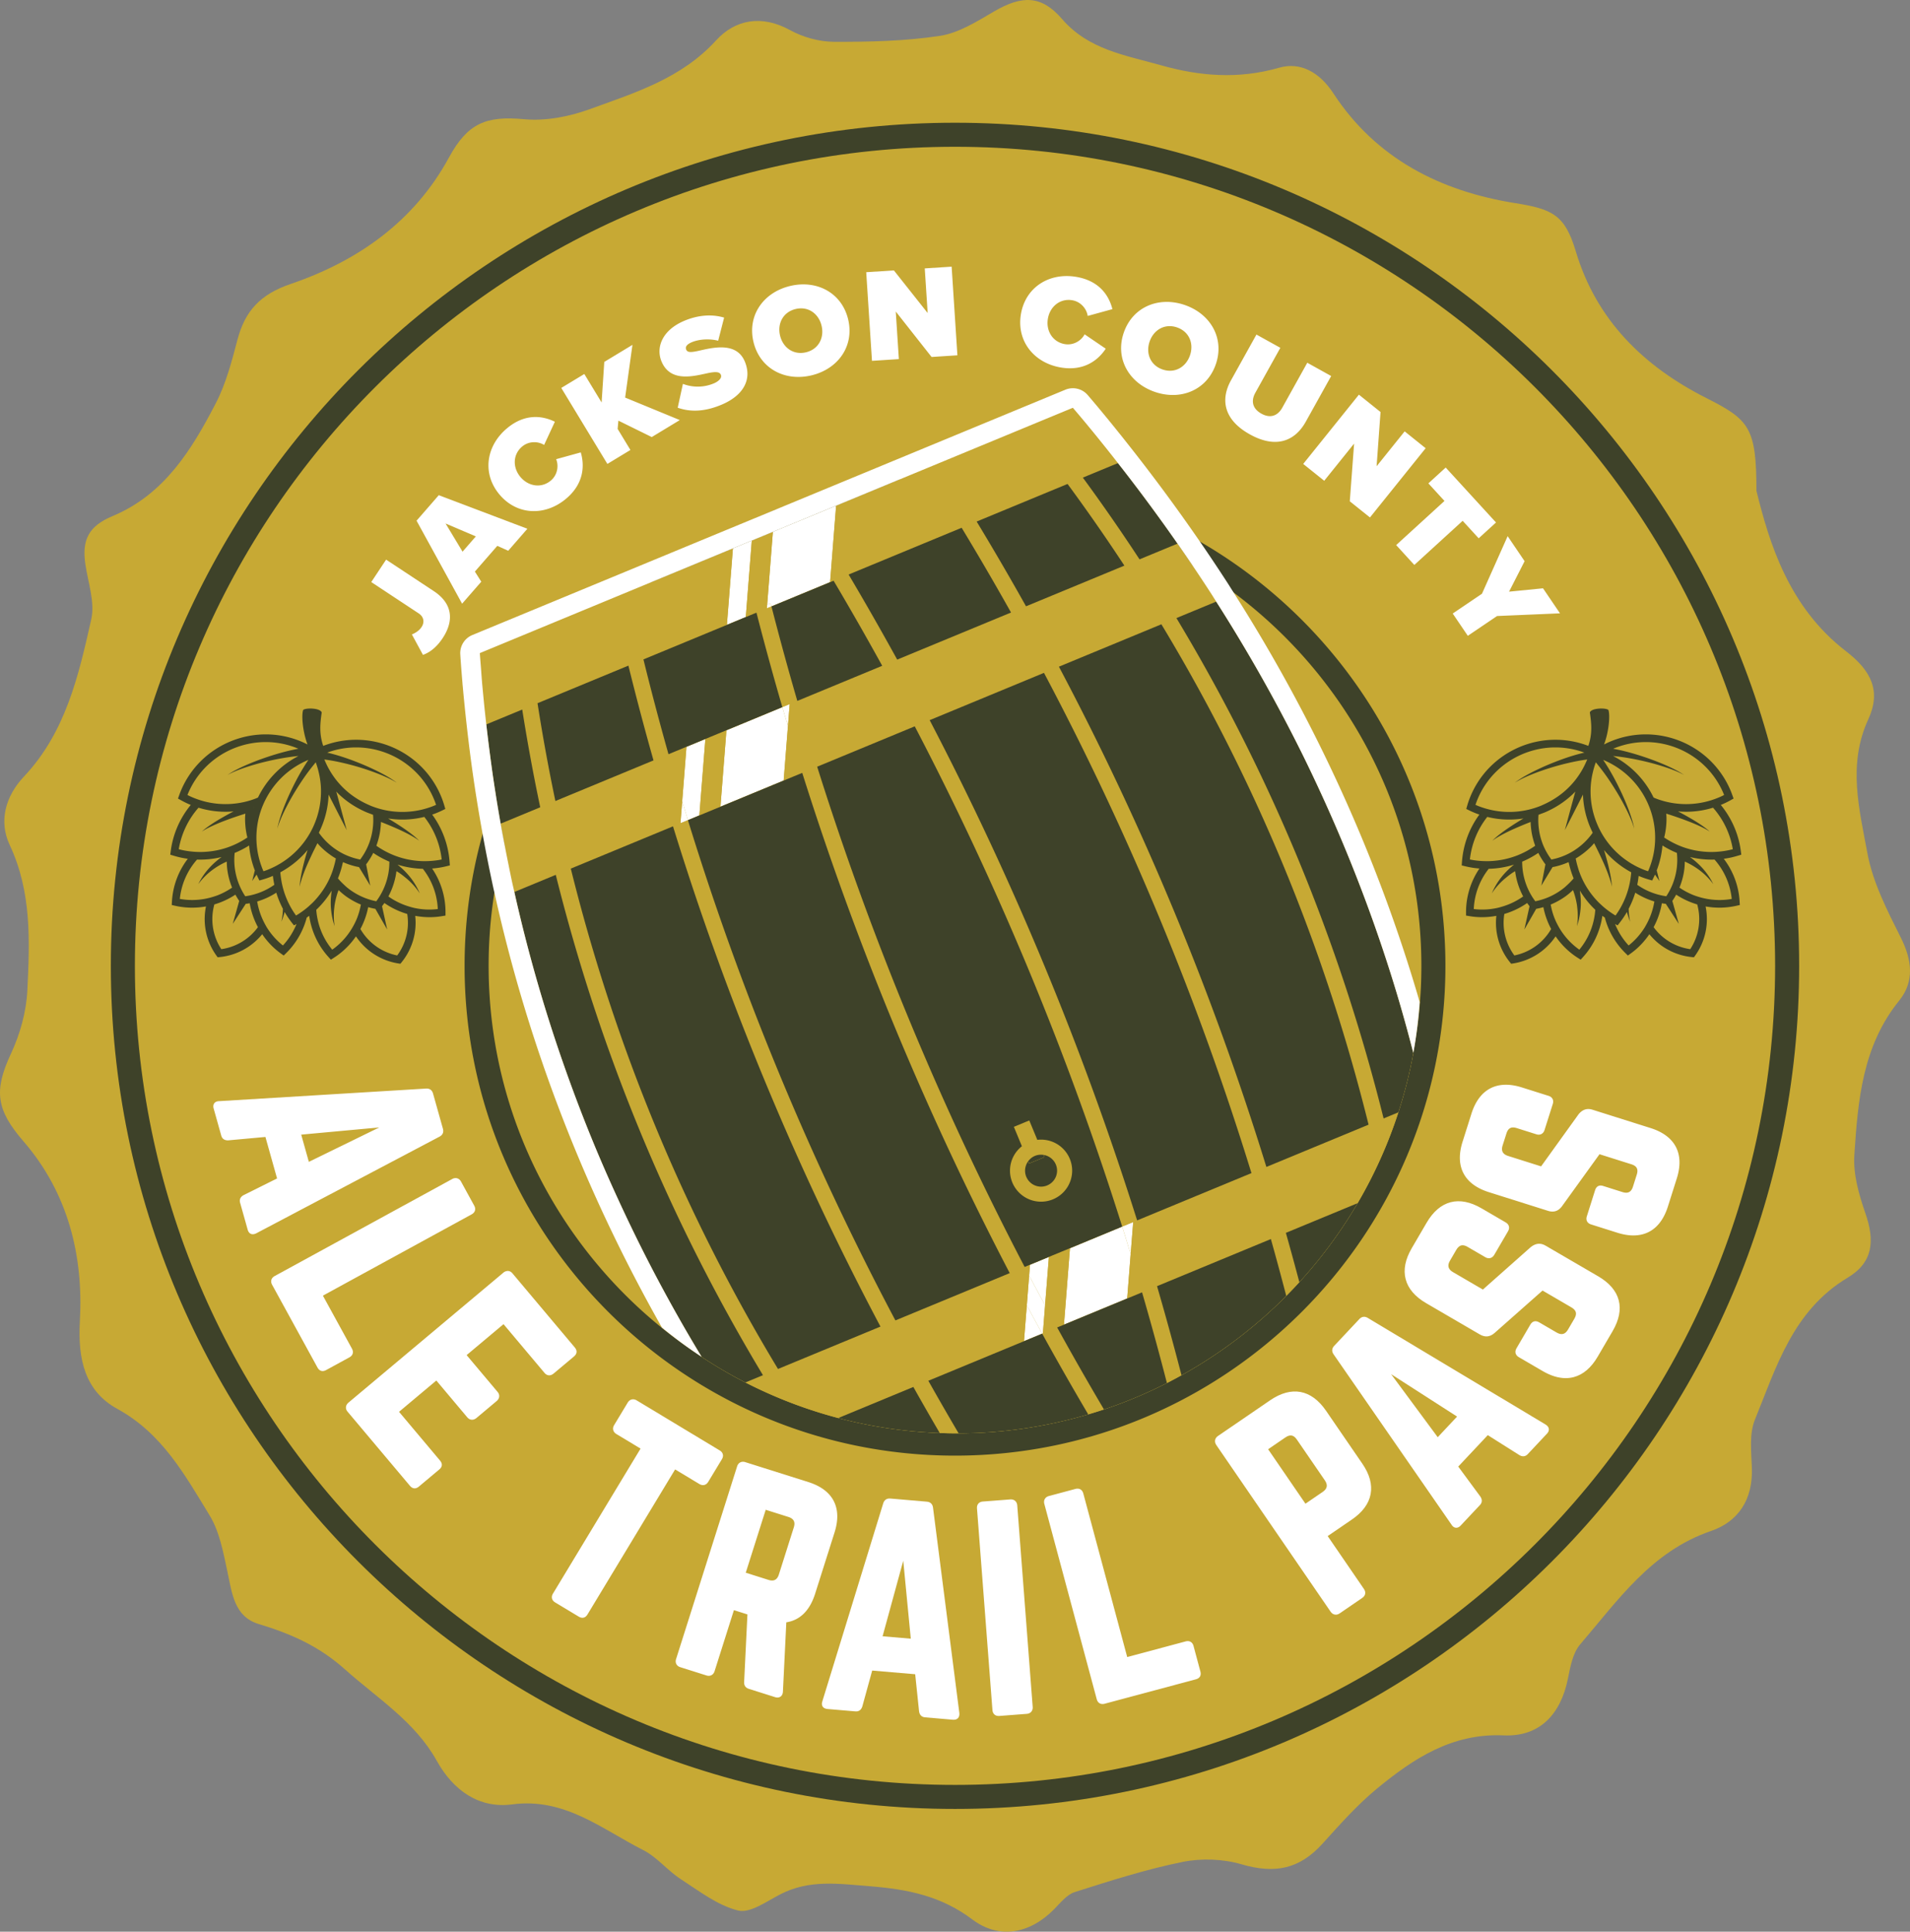 <svg width="350" height="354" xmlns="http://www.w3.org/2000/svg"><rect width="100%" height="100%" fill="#808080" stroke="none"/><g fill-rule="nonzero" fill="none"><path d="M348.031 183.355c2.799-3.454 2.352-7.404.295-11.508-2.488-4.967-5.15-10.133-6.136-15.508-1.479-8.04-3.653-16.236.165-24.516 2.374-5.146.593-8.876-4.085-12.477-10.543-8.114-14.054-19.865-16.41-29.404 0-11.59-1.318-13.021-9.18-16.996-11.425-5.774-20.146-14.222-23.931-26.913-1.992-6.688-4.318-7.726-11.112-8.81-13.67-2.18-25.483-8.145-33.3-20.114-2.53-3.869-6.029-5.825-9.958-4.696-7.425 2.136-14.551 1.56-21.696-.47-6.449-1.829-13.214-2.826-18.077-8.471-3.806-4.418-7.377-4.325-12.448-1.376-3.132 1.826-6.452 3.943-9.905 4.473-6.394.968-12.946 1.114-19.435 1.09-2.705-.007-5.681-.836-8.062-2.148-5.186-2.857-10.044-1.944-13.56 1.913-6.372 6.986-14.875 9.582-23.174 12.598-3.742 1.361-8.04 2.186-11.955 1.826-6.989-.65-10.368.707-13.805 7.029-6.396 11.763-16.745 18.985-29.009 23.166-5.565 1.901-8.356 4.938-9.748 10.24-1.037 3.944-2.093 8.003-3.948 11.589-4.424 8.531-9.416 16.727-18.922 20.702-4.354 1.822-5.678 4.295-4.982 8.91.506 3.342 1.768 6.913 1.068 10.015-2.314 10.299-4.688 20.712-12.33 28.81-3.412 3.617-4.653 8.2-2.606 12.56 4.044 8.614 3.658 17.62 3.228 26.6-.187 3.94-1.341 8.06-3.016 11.65-3.18 6.806-2.672 10.291 2.318 16.059 8.153 9.42 11 20.951 10.318 32.975-.399 7.012.979 12.816 6.847 16.028 8.263 4.523 12.41 12.151 16.93 19.532 1.828 2.994 2.505 6.786 3.263 10.31.845 3.939 1.232 8.24 5.739 9.598 5.853 1.767 11.02 4.03 15.787 8.297 5.942 5.315 12.818 9.55 16.838 16.77 3.01 5.413 7.724 8.789 13.83 7.983 9.626-1.27 16.413 4.533 23.995 8.374 2.536 1.287 4.45 3.749 6.876 5.321 3.37 2.187 6.763 4.828 10.521 5.756 2.21.542 5.232-1.692 7.738-2.975 5.325-2.738 10.61-1.934 16.368-1.477 7.027.559 13.106 1.796 18.813 6.092 4.913 3.698 10.51 2.617 14.914-1.803 1.186-1.194 2.378-2.75 3.86-3.22 6.522-2.073 13.077-4.173 19.77-5.525 3.444-.698 7.402-.549 10.774.436 6.096 1.781 10.61.916 14.856-3.787 3.18-3.514 6.358-7.11 10-10.107 6.692-5.501 13.726-10.152 23.19-9.73 6.552.297 10.444-3.816 11.77-10.384.438-2.182.892-4.716 2.253-6.3 6.929-8.083 13.06-17.044 23.954-20.767 5.103-1.743 7.707-5.868 7.505-11.561-.108-2.949-.504-6.214.542-8.805 3.946-9.72 6.975-20.036 16.988-26.046 4.713-2.828 5.023-6.77 3.261-11.842-1.176-3.39-2.249-7.138-2.016-10.633.655-9.965 1.455-19.974 8.232-28.333Z" fill="#C7A934"/><path d="m71.72 205.994-17.058 1.573 1.668 5.942 15.39-7.515ZM44.4 220.305c-.118-.417.05-.712.441-.923l6.423-3.202-2.32-8.263-7.139.647c-.444.024-.741-.144-.859-.56l-1.394-4.97c-.144-.51.07-.82.62-.822l37.91-2.304c.491-.038.755.187.873.606l1.812 6.454c.115.417.01.747-.43.97l-33.583 17.718c-.487.237-.816.13-.974-.43l-1.38-4.92Z" fill="#FFF"/><path d="m55.195 207.934 1.4 4.986 12.909-6.305-14.309 1.319Zm.871 6.168-1.939-6.902 19.807-1.824-17.868 8.726Zm-6.816-6.629 2.506 8.927-6.73 3.352c-.28.15-.27.285-.228.44v.003l1.383 4.922c.048.175.103.232.12.24.019.009.1.009.27-.073l33.572-17.712c.245-.125.295-.238.223-.492l-1.812-6.453c-.07-.256-.173-.326-.441-.307l-37.916 2.304c-.184.002-.252.04-.261.055-.01.012-.029.086.014.245l1.395 4.966c.045.156.103.267.436.26l7.47-.677Zm-2.928 18.715a.872.872 0 0 1-.36-.074c-.276-.125-.47-.384-.58-.775l-1.383-4.919c-.166-.594.065-1.09.648-1.404l6.125-3.052-2.134-7.604-6.797.619c-.681.03-1.128-.271-1.296-.863l-1.394-4.97c-.137-.486-.01-.793.122-.968.13-.173.392-.379.896-.381l37.888-2.304c.658-.048 1.119.271 1.296.909l1.812 6.453c.178.638-.048 1.153-.64 1.455l-33.576 17.713c-.228.11-.437.165-.627.165Zm12.283 11.09 5.518 10.068c.254.465.115.815-.307 1.047l-4.236 2.316c-.466.254-.792.158-1.049-.307l-8.297-15.145c-.233-.422-.16-.794.305-1.048l32.53-17.78c.424-.23.818-.117 1.048.307l2.412 4.401c.255.463.116.815-.307 1.045l-27.617 15.095Z" fill="#FFF"/><path d="M83.486 216.726a.505.505 0 0 0-.218.065l-32.53 17.782c-.242.135-.273.242-.141.485l8.299 15.145c.07.127.141.209.197.225.057.017.16-.014.288-.081l4.236-2.318c.115-.063.192-.132.21-.197.03-.086-.03-.218-.069-.288l-5.714-10.432 27.98-15.292c.114-.064.189-.134.21-.199.03-.088-.03-.218-.07-.285l-2.411-4.401c-.041-.077-.11-.173-.204-.201a.268.268 0 0 0-.063-.008Zm-24.36 34.534a.834.834 0 0 1-.266-.038c-.279-.08-.511-.29-.691-.621l-8.3-15.145c-.352-.64-.17-1.257.47-1.609l32.53-17.78c.308-.17.622-.213.912-.127.29.084.533.29.701.597l2.41 4.399c.182.33.225.645.134.937-.089.276-.293.504-.605.674L59.17 237.443l5.319 9.704c.18.33.223.644.132.937-.089.276-.293.503-.605.673l-4.236 2.314c-.23.127-.449.19-.653.19Zm42.082.12c-.37.31-.754.379-1.126-.065l-7.764-9.231-7.394 6.204 5.93 7.052c.312.37.276.78-.132 1.117l-3.66 3.073c-.405.34-.813.307-1.125-.064l-5.93-7.053-7.47 6.266 7.764 9.234c.372.441.312.746-.093 1.084l-3.699 3.104c-.37.31-.715.348-1.087-.096l-11.429-13.59c-.28-.33-.244-.738.125-1.05l28.395-23.825c.37-.309.777-.273 1.058.06L105 247.19c.372.443.274.776-.096 1.086l-3.696 3.104Z" fill="#FFF"/><path d="M93.036 233.744c-.096 0-.192.062-.257.115l-28.394 23.826c-.274.227-.13.4-.075.465l11.43 13.592c.196.23.27.237.503.04l3.696-3.102c.178-.146.194-.22.194-.232.005-.039-.03-.13-.148-.269l-8.033-9.55 8.105-6.8 6.199 7.373c.141.165.28.228.54.01l3.66-3.071c.081-.067.177-.168.19-.276.007-.077-.03-.163-.109-.256l-6.199-7.374 8.03-6.736 8.031 9.55c.065.077.159.166.245.166.074 0 .178-.056.298-.154l3.696-3.102c.232-.194.24-.27.043-.503l-11.43-13.59c-.064-.076-.131-.117-.203-.122h-.012Zm-17.052 39.01c-.312 0-.612-.161-.88-.483l-11.43-13.587c-.43-.513-.357-1.184.175-1.635l28.397-23.825a1.29 1.29 0 0 1 .857-.307c.295.02.576.165.785.417l11.429 13.59c.492.585.441 1.177-.144 1.67l-3.699 3.102c-.273.23-.552.348-.828.348h-.002c-.326 0-.622-.156-.88-.463l-7.496-8.915-6.76 5.674 5.665 6.734c.228.27.332.575.298.88-.024.213-.125.525-.48.822l-3.66 3.07c-.576.485-1.248.44-1.711-.114l-5.664-6.736-6.833 5.734 7.495 8.915c.262.309.375.604.341.894-.04.367-.295.618-.485.777l-3.698 3.102c-.267.225-.533.335-.792.335Zm55.678-6.6c.453.275.51.647.261 1.062l-2.493 4.128c-.25.412-.608.534-1.061.26l-4.795-2.888-16.263 26.923c-.273.455-.605.537-1.06.264l-4.3-2.592c-.412-.249-.537-.604-.263-1.06l16.262-26.922-4.795-2.89c-.415-.25-.513-.646-.264-1.058l2.494-4.13c.25-.415.648-.511 1.06-.262l15.217 9.165Z" fill="#FFF"/><path d="M116.011 257.267c-.105 0-.19.065-.269.197l-2.496 4.13c-.043.075-.093.183-.07.278.025.094.118.166.193.211l5.15 3.107-16.473 27.278c-.041.067-.106.194-.082.282.017.065.089.137.202.207l4.3 2.59c.123.075.226.111.284.094.057-.014.132-.093.206-.215l16.476-27.278 5.15 3.105c.238.139.348.115.492-.123l2.494-4.128c.07-.117.098-.215.082-.283-.022-.088-.137-.167-.204-.208l-15.214-9.167a.421.421 0 0 0-.22-.077Zm-9.288 39.206c-.216 0-.446-.072-.686-.216l-4.299-2.59c-.304-.183-.499-.42-.576-.698-.079-.295-.024-.61.17-.93l16.05-26.568-4.443-2.676c-.297-.18-.494-.431-.566-.724-.075-.294-.017-.606.163-.903l2.494-4.133c.367-.604 1.022-.767 1.632-.403l15.213 9.17c.315.186.509.428.58.719.073.29.013.594-.177.908l-2.493 4.128c-.38.628-1.003.781-1.63.405l-4.442-2.675-16.047 26.565c-.194.324-.436.525-.717.595a.88.88 0 0 1-.226.026Zm33.975-6.544c1.195.379 2.044-.062 2.424-1.259l2.738-8.646c.38-1.194-.062-2.043-1.26-2.421l-4.558-1.441-3.904 12.324 4.56 1.443Zm8.277 2.006c-.977 3.083-2.767 4.742-5.285 5.01l-.638 13.053c-.038.595-.4.784-.907.623l-4.788-1.512c-.461-.147-.62-.449-.579-.892l.615-12.655-3.178-1.004-3.67 11.588c-.146.46-.508.65-.97.503l-4.787-1.512c-.46-.144-.65-.509-.504-.969l11.186-35.317c.147-.46.51-.648.97-.504l11.556 3.651c4.327 1.369 5.902 4.394 4.534 8.716l-3.555 11.221Z" fill="#FFF"/><path d="m136.658 288.217 4.164 1.316c.488.154.893.149 1.203-.012.31-.16.547-.489.7-.975l2.739-8.644c.154-.49.149-.892-.012-1.201-.16-.312-.49-.547-.977-.703l-4.161-1.313-3.656 11.532Zm4.82 2.258c-.284 0-.586-.05-.908-.153l-4.953-1.565 4.154-13.113 4.954 1.566c.705.22 1.197.594 1.464 1.107.266.513.29 1.13.067 1.831l-2.738 8.647c-.224.705-.598 1.196-1.112 1.462-.278.147-.59.218-.928.218Zm-7.532 3.565 3.876 1.223-.63 12.976c-.025.292.04.395.29.474l4.788 1.513c.153.05.25.04.283.017.033-.022.074-.106.084-.271l.657-13.4.353-.039c2.36-.252 4.02-1.839 4.932-4.722l3.555-11.22c.648-2.044.612-3.775-.104-5.15-.715-1.377-2.114-2.4-4.159-3.047l-11.556-3.654c-.242-.074-.372-.007-.449.235l-11.186 35.318c-.026.084-.048.201-.002.285.043.089.15.14.235.165l4.788 1.51c.242.077.372.01.449-.232l3.796-11.98Zm8.518 17.051c-.13 0-.278-.021-.444-.074l-4.788-1.515c-.437-.137-.94-.477-.869-1.321l.6-12.321-2.477-.782-3.544 11.192c-.214.676-.812.993-1.49.775l-4.789-1.513c-.333-.105-.583-.302-.725-.57-.139-.267-.156-.585-.05-.919l11.186-35.317c.214-.676.814-.993 1.49-.774l11.557 3.65c2.263.717 3.825 1.877 4.646 3.457.82 1.578.874 3.522.159 5.782l-3.555 11.219c-.977 3.085-2.753 4.85-5.282 5.25l-.622 12.707c-.033.523-.26.782-.444.909a.98.98 0 0 1-.56.165Zm23.249-27.364-4.515 16.507 6.159.528-1.644-17.035Zm3.825 30.579c-.432-.036-.652-.297-.712-.739l-.744-7.129-8.564-.73-1.9 6.903c-.132.422-.394.642-.826.606l-5.148-.44c-.53-.046-.746-.355-.557-.87l11.153-36.268c.137-.472.442-.64.874-.601l6.688.57c.432.036.704.254.759.743l4.821 37.634c.05.534-.165.807-.744.757l-5.1-.436Z" fill="#FFF"/><path d="m161.731 299.865 5.165.441-1.378-14.287-3.787 13.846Zm6.087 1.352-7.152-.611 5.244-19.168 1.908 19.78Zm-8.61 4.047 9.25.79.78 7.47c.044.32.173.357.336.37l5.1.436c.183.014.252-.017.267-.029.014-.014.045-.091.029-.278l-4.82-37.621c-.03-.269-.12-.358-.384-.381l-6.686-.571c-.264-.026-.367.05-.442.304l-11.152 36.274c-.065.175-.05.25-.044.262.01.017.075.06.238.074l5.146.441c.165.01.297-.002.396-.319l1.987-7.222Zm15.555 9.9c-.053 0-.105-.002-.16-.007l-5.098-.437c-.615-.052-1.001-.443-1.09-1.097l-.71-6.801-7.88-.674-1.807 6.573c-.201.645-.65.966-1.262.909l-5.148-.439c-.504-.043-.749-.27-.864-.453-.118-.185-.218-.501-.046-.973l11.144-36.248c.184-.63.652-.952 1.308-.894l6.686.573c.66.055 1.063.448 1.138 1.11l4.821 37.623c.039.422-.05.739-.261.954-.188.185-.444.28-.77.28Zm10.4-39.966c.48-.036.791.23.83.712l2.83 36.929c.035.484-.231.793-.711.83l-5.009.383c-.528.04-.792-.23-.828-.71l-2.832-36.933c-.036-.48.183-.786.713-.827l5.006-.384Z" fill="#FFF"/><path d="M185.249 275.61c-.02 0-.036 0-.055.003l-5.007.384c-.079.004-.22.026-.278.095-.043.053-.06.154-.05.286l2.829 36.93c.022.279.108.35.384.331l5.006-.383c.09-.007.204-.029.27-.106.062-.074.066-.191.062-.278l-2.832-36.93c-.005-.087-.032-.202-.104-.267a.356.356 0 0 0-.225-.064Zm-2.242 38.861c-.66 0-1.094-.41-1.147-1.098l-2.83-36.93c-.026-.358.053-.65.236-.873.194-.237.482-.374.859-.4l5.006-.384c.35-.022.653.065.883.259.228.199.365.484.392.834l2.83 36.93c.026.349-.063.653-.26.883-.197.23-.485.364-.833.39l-5.006.384c-.043.003-.087.005-.13.005Zm23.259-10.29 11.1-2.973c.51-.137.82.081.945.546l1.25 4.658c.137.51-.033.808-.547.947l-16.696 4.468c-.466.125-.81-.033-.946-.546l-9.6-35.773c-.125-.468.08-.823.547-.945l4.848-1.3c.514-.136.821.08.946.545l8.153 30.372Z" fill="#FFF"/><path d="M197.45 273.635a.677.677 0 0 0-.175.03l-4.85 1.296c-.084.022-.195.07-.243.151-.048.086-.033.204-.01.288l9.6 35.773c.022.079.07.213.15.256.06.031.163.031.29-.002l16.694-4.471c.29-.077.332-.146.252-.436l-1.248-4.658c-.033-.127-.084-.218-.144-.252-.079-.052-.218-.021-.292-.002l-11.504 3.08-8.258-30.772c-.053-.2-.12-.28-.262-.28Zm4.584 38.645c-.187 0-.357-.04-.51-.122-.27-.146-.454-.408-.553-.77l-9.6-35.773c-.091-.338-.06-.654.091-.915.154-.262.41-.449.747-.537l4.853-1.3c.705-.189 1.264.132 1.452.84l8.044 29.969 10.7-2.865c.362-.096.679-.064.94.094.25.15.423.4.514.745l1.25 4.658c.2.738-.1 1.256-.84 1.453l-16.694 4.47a1.549 1.549 0 0 1-.394.053Zm40.584-38.532c1.076-.736 1.186-1.688.502-2.682l-5.129-7.48c-.71-1.035-1.61-1.237-2.685-.5l-3.504 2.397 7.31 10.665 3.506-2.4Zm-19.399-9.174c-.273-.4-.199-.8.202-1.074l9.559-6.54c3.746-2.562 7.102-1.934 9.665 1.806l6.657 9.708c2.537 3.701 1.937 7.093-1.807 9.654l-4.78 3.27 6.875 10.027c.272.398.236.774-.201 1.071l-4.143 2.834c-.4.273-.801.199-1.075-.2l-20.952-30.556Z" fill="#FFF"/><path d="m232.378 265.59 6.842 9.98 3.163-2.165c.843-.575.972-1.263.396-2.105l-5.131-7.479c-.59-.863-1.24-.987-2.107-.393l-3.163 2.162Zm6.628 11.133-7.783-11.348 3.847-2.632c1.248-.856 2.408-.638 3.264.61l5.13 7.48c.842 1.227.618 2.416-.61 3.258l-3.848 2.632Zm-1.696-20.91c-1.275 0-2.643.496-4.095 1.49l-9.559 6.54c-.211.144-.238.288-.094.498l20.952 30.555c.144.21.288.237.5.093l4.142-2.833c.062-.046.175-.134.19-.225.01-.065-.024-.161-.099-.271l-7.109-10.37 5.122-3.505c1.764-1.206 2.803-2.596 3.086-4.133.281-1.527-.184-3.19-1.387-4.943l-6.655-9.708c-1.457-2.124-3.127-3.189-4.994-3.189Zm7.468 40.094c-.362 0-.705-.184-.948-.544l-20.954-30.554c-.4-.585-.278-1.249.31-1.65l9.559-6.539c3.919-2.687 7.557-2.004 10.243 1.913l6.658 9.706c1.33 1.942 1.84 3.812 1.516 5.564-.326 1.76-1.48 3.332-3.434 4.667l-4.435 3.035 6.638 9.685c.202.295.281.587.233.875-.048.3-.23.56-.54.774l-4.142 2.836c-.23.156-.47.232-.704.232Zm8.463-45.647 10.178 13.767 4.229-4.504-14.407-9.263Zm26.407 15.942c-.295.319-.638.328-1.022.103l-6.068-3.833-5.877 6.261 4.25 5.768c.252.369.262.71-.036 1.026l-3.535 3.766c-.362.386-.74.364-1.027-.103l-21.605-31.216c-.286-.4-.228-.744.07-1.06l4.59-4.89c.298-.317.637-.396 1.054-.137l32.573 19.532c.451.293.533.633.135 1.055l-3.502 3.728Z" fill="#FFF"/><path d="m254.918 251.833 8.54 11.55 3.547-3.78-12.087-7.77Zm8.463 12.842-11.82-15.987 16.73 10.756-4.91 5.23Zm-13.409-22.529c-.096 0-.18.055-.28.163l-4.592 4.888c-.182.194-.19.321-.034.537l21.608 31.218c.098.158.165.194.18.197.028 0 .09-.022.204-.14l3.535-3.765c.113-.12.182-.233-.005-.51l-4.447-6.03 6.35-6.764 6.358 4.015c.276.163.386.084.497-.034l3.501-3.73c.125-.134.147-.208.144-.23-.002-.017-.043-.089-.201-.194l-32.561-19.525a.51.51 0 0 0-.257-.096Zm16.886 37.83c-.03 0-.06 0-.086-.003-.216-.024-.528-.139-.794-.568l-21.59-31.194c-.382-.535-.346-1.098.107-1.58l4.591-4.89c.45-.482 1.008-.554 1.575-.206l32.568 19.53c.357.23.55.496.585.798.039.3-.084.601-.36.894l-3.501 3.73c-.42.448-.967.513-1.536.173l-5.789-3.654-5.41 5.76 4.047 5.49c.381.559.353 1.105-.067 1.554l-3.536 3.766c-.302.32-.592.4-.804.4Zm-5.085-55.675c2.287-3.916 5.59-4.784 9.511-2.5l4.42 2.577c.418.242.548.597.28 1.057l-2.533 4.33c-.242.417-.638.522-1.056.278l-3.252-1.894c-1.085-.633-1.987-.432-2.642.693l-1.167 1.999c-.61 1.04-.39 2.009.694 2.64l5.758 3.355 9.043-8.023c.705-.537 1.382-.642 2.177-.182l9.633 5.614c3.92 2.284 4.79 5.583 2.503 9.498l-2.726 4.667c-2.263 3.874-5.59 4.785-9.509 2.5l-4.38-2.553c-.46-.266-.52-.638-.278-1.055l2.53-4.334c.268-.458.597-.544 1.058-.278l3.211 1.872c1.126.657 2.033.348 2.64-.692l1.169-2c.631-1.083.432-1.984-.694-2.641l-5.549-3.232-9.021 7.978c-.687.604-1.407.688-2.199.225l-9.842-5.734c-3.922-2.284-4.766-5.626-2.503-9.5l2.724-4.665Z" fill="#FFF"/><path d="M281.383 242.954c-.091 0-.156.07-.245.225l-2.532 4.332c-.064.115-.093.213-.076.278.021.091.139.17.206.21l4.38 2.554c1.846 1.076 3.55 1.417 5.06 1.014 1.504-.398 2.81-1.532 3.88-3.366l2.729-4.667c1.077-1.85 1.428-3.548 1.032-5.046-.396-1.498-1.536-2.805-3.387-3.886l-9.636-5.614c-.607-.352-1.104-.307-1.716.158l-9.244 8.199-6.015-3.505c-1.27-.74-1.584-1.94-.845-3.205l1.17-2.002c.38-.654.856-1.057 1.415-1.198.547-.137 1.15-.02 1.793.357l3.254 1.894c.075.043.183.093.276.067.096-.027.168-.12.212-.195l2.53-4.334c.14-.237.112-.347-.128-.489l-4.42-2.577c-1.854-1.076-3.553-1.426-5.055-1.03-1.5.393-2.808 1.531-3.888 3.382h-.003l-2.724 4.667c-1.07 1.837-1.416 3.529-1.024 5.032.393 1.51 1.53 2.824 3.379 3.9l9.845 5.734c.626.367 1.156.312 1.716-.18l9.242-8.174 5.806 3.383c.657.383 1.06.858 1.202 1.416.137.547.02 1.148-.355 1.789l-1.171 2.001c-.75 1.285-1.92 1.592-3.207.842l-3.213-1.87c-.106-.063-.18-.096-.243-.096Zm5.523 9.605c-1.32 0-2.732-.431-4.21-1.292l-4.38-2.553c-.324-.19-.523-.436-.595-.733-.067-.28-.01-.58.168-.887l2.532-4.334c.386-.657.962-.813 1.625-.427l3.21 1.872c.884.513 1.56.336 2.074-.544l1.17-2.002c.26-.445.35-.839.266-1.17-.084-.33-.358-.635-.814-.9l-5.287-3.081-8.796 7.779c-.835.73-1.735.824-2.683.273l-9.843-5.736c-2.045-1.19-3.312-2.673-3.763-4.406-.449-1.724-.074-3.627 1.111-5.66l2.724-4.665c1.195-2.047 2.676-3.315 4.397-3.768 1.718-.449 3.631-.075 5.68 1.12l4.422 2.576c.633.37.796.99.427 1.62l-2.53 4.335c-.175.3-.425.498-.715.577-.293.08-.607.024-.91-.153l-3.254-1.894c-.446-.261-.838-.352-1.169-.268-.333.086-.638.36-.905.812l-1.166 2.002c-.509.868-.324 1.563.545 2.071l5.496 3.203 8.82-7.822c.9-.683 1.761-.753 2.659-.23l9.636 5.614c2.05 1.194 3.32 2.67 3.773 4.389.451 1.719.074 3.627-1.121 5.677l-2.724 4.664c-1.188 2.033-2.664 3.294-4.385 3.752-.482.127-.977.19-1.485.19Zm-16.87-48.346c1.368-4.324 4.4-5.897 8.726-4.53l4.88 1.54c.46.147.664.464.504.97l-1.512 4.782c-.147.458-.512.647-.97.503l-3.593-1.136c-1.197-.376-2.03.017-2.421 1.258l-.701 2.208c-.363 1.15.062 2.045 1.26 2.421l6.355 2.007 7.054-9.812c.568-.678 1.207-.932 2.08-.657l10.637 3.356c4.327 1.37 5.902 4.394 4.534 8.719l-1.63 5.149c-1.353 4.279-4.397 5.895-8.726 4.528l-4.834-1.527c-.506-.158-.65-.508-.504-.966l1.515-4.785c.16-.503.463-.661.97-.503l3.544 1.122c1.243.39 2.06-.11 2.424-1.261l.698-2.208c.377-1.194-.016-2.028-1.26-2.419l-6.124-1.932-7.04 9.764c-.537.74-1.221.98-2.095.705l-10.867-3.433c-4.327-1.366-5.887-4.437-4.534-8.714l1.63-5.149Z" fill="#FFF"/><path d="M293.323 218.09c-.122 0-.175.08-.237.276l-1.515 4.785c-.084.261-.031.364.233.448l4.836 1.525c4.075 1.29 6.914-.185 8.206-4.258l1.63-5.149c1.305-4.133-.13-6.892-4.266-8.196l-10.636-3.358c-.67-.214-1.148-.06-1.637.527l-7.212 10.032-6.641-2.097c-1.4-.441-1.973-1.542-1.531-2.941l.698-2.206c.23-.724.607-1.222 1.119-1.481.504-.257 1.118-.274 1.828-.048l3.59 1.134c.243.074.373.007.45-.233l1.514-4.782c.082-.264.029-.367-.235-.451l-4.88-1.539c-4.137-1.306-6.897.127-8.205 4.257l-1.63 5.152c-1.288 4.073.185 6.906 4.265 8.194l10.865 3.432c.691.22 1.198.05 1.634-.551l7.217-10.008 6.408 2.023c1.443.458 1.987 1.5 1.531 2.941l-.698 2.208c-.218.688-.583 1.177-1.08 1.446-.518.282-1.145.311-1.867.083l-3.543-1.121a.819.819 0 0 0-.21-.044Zm5.995 8.319c-.904 0-1.884-.163-2.93-.492l-4.834-1.527c-.698-.223-.996-.79-.772-1.488l1.512-4.785c.23-.727.76-1.005 1.49-.772l3.545 1.12c.497.155.907.148 1.219-.02.302-.165.533-.491.684-.97l.698-2.206c.317-1 .012-1.587-.988-1.901l-5.837-1.843-6.867 9.521c-.65.897-1.512 1.187-2.556.858l-10.867-3.43c-4.531-1.434-6.237-4.71-4.805-9.236l1.63-5.152c1.433-4.523 4.714-6.233 9.247-4.799l4.88 1.541c.7.22.995.791.775 1.487l-1.515 4.784c-.213.676-.809.993-1.488.775l-3.593-1.134c-.494-.156-.897-.158-1.2-.005-.307.156-.542.491-.7.992l-.701 2.208c-.303.957.031 1.597.991 1.899l6.065 1.918 6.88-9.568c.725-.867 1.551-1.124 2.545-.812l10.634 3.358c4.531 1.431 6.238 4.71 4.805 9.234l-1.63 5.152c-1.101 3.48-3.297 5.293-6.317 5.293ZM75.475 116.269c.602-.248 1.313-.658 1.771-1.348.593-.897.427-1.884-.533-2.517l-8.68-5.734 2.721-4.111 8.743 5.774c3.485 2.302 3.708 5.461 1.618 8.616-.874 1.323-2.09 2.54-3.607 3.061l-2.033-3.742Zm6.173-20.334 3.113 5.164 2.436-2.798-5.55-2.366Zm11.482 4.998-2.002-.899-4.107 4.713 1.17 1.856-3.512 4.03-8.347-15.21 4.073-4.675L96.64 96.9l-3.511 4.032Zm-1.58-10.281c-3.247-3.843-2.486-8.922 1.323-12.132 3.36-2.834 6.61-2.316 8.805-1.23l-1.97 4.25c-1.138-.702-2.818-.724-4.032.3-1.718 1.448-1.764 3.85-.298 5.585 1.464 1.733 3.845 2.09 5.561.643 1.215-1.024 1.476-2.68.975-3.917l4.51-1.247c.671 2.273.68 5.65-2.68 8.481-3.808 3.213-8.963 3.088-12.194-.733Zm27.881-10.555-6.113-3.008-.139 1.512 2.343 3.862-4.222 2.556-8.448-13.926 4.222-2.553 3.168 5.217.49-7.432 5.162-3.126-1.34 9.661 10.018 4.123-5.14 3.114Zm5.71-9.747a7.59 7.59 0 0 0 5.657-.086c.859-.357 1.548-.988 1.3-1.575-.244-.585-.996-.614-2.599-.264-2.666.585-6.7 1.582-8.275-2.179-1.063-2.546.084-5.748 4.21-7.472 2.457-1.026 4.96-1.249 7.257-.568l-1.087 4.236c-1.723-.446-3.622-.235-4.814.264-1.128.472-1.208.98-1.047 1.364.245.585.939.532 2.652.134 2.66-.607 6.636-1.422 8.088 2.047 1.385 3.31-.271 6.252-4.308 7.935-3.201 1.337-5.784 1.304-7.987.532l.953-4.368Zm20.647-13.714c-2.304.556-3.374 2.673-2.842 4.878.536 2.208 2.456 3.6 4.76 3.045 2.304-.556 3.374-2.673 2.841-4.879-.535-2.205-2.455-3.6-4.76-3.044Zm-1.02-4.221c4.891-1.182 9.47 1.23 10.646 6.09 1.179 4.865-1.795 9.096-6.688 10.277-4.892 1.18-9.47-1.23-10.647-6.093-1.176-4.862 1.795-9.095 6.689-10.274Zm25.942 13.007-6.564-8.33.566 8.718-4.925.319-1.056-16.243 5.071-.329 6.19 7.815-.533-8.182 4.925-.32 1.056 16.245-4.73.307Zm16.368-7.844c.837-4.96 5.208-7.666 10.123-6.841 4.341.728 6.05 3.54 6.64 5.918l-4.523 1.244c-.2-1.32-1.27-2.613-2.837-2.876-2.218-.374-4.085 1.146-4.46 3.385-.379 2.238.889 4.283 3.106 4.655 1.567.264 3.003-.61 3.624-1.793l3.869 2.632c-1.3 1.985-3.876 4.176-8.215 3.447-4.918-.825-8.158-4.835-7.327-9.77Zm28.622 2.43c-2.237-.776-4.286.425-5.03 2.568-.747 2.143.115 4.353 2.352 5.13 2.239.78 4.286-.424 5.032-2.567.747-2.143-.115-4.353-2.354-5.13Zm1.428-4.103c4.752 1.65 7.3 6.151 5.657 10.876-1.644 4.725-6.437 6.678-11.189 5.03-4.754-1.65-7.303-6.152-5.66-10.877 1.645-4.725 6.438-6.678 11.192-5.03Zm13.109 5.408 4.382 2.428-4.584 8.24c-.758 1.366-.657 2.845 1.116 3.83 1.75.97 3.063.273 3.821-1.093l4.582-8.24 4.38 2.434-4.652 8.364c-1.97 3.543-5.436 5-10.243 2.332-4.81-2.666-5.426-6.388-3.465-9.907l4.663-8.388Zm17.107 30.554.79-10.571-5.477 6.812-3.847-3.087 10.204-12.693 3.963 3.181-.72 9.939 5.14-6.394 3.848 3.088-10.205 12.69-3.696-2.965Zm8.496 8.026 8.856-8.088-2.952-3.222 3.175-2.9 9.219 10.07-3.176 2.898-2.935-3.205-8.858 8.088-3.329-3.641Zm10.366 12.544 5.359-3.627 4.706-10.552 3.108 4.586-2.851 5.585 6.223-.616 3.113 4.588-11.532.492-5.36 3.627-2.766-4.083Z" fill="#FFF"/><path d="M175 331.508c-85.295 0-154.689-69.312-154.689-154.508 0-85.195 69.394-154.507 154.69-154.507 85.293 0 154.687 69.312 154.687 154.507 0 85.196-69.394 154.508-154.687 154.508Zm0-304.611C92.135 26.897 24.718 94.23 24.718 177c0 82.768 67.417 150.104 150.284 150.104 82.862 0 150.28-67.336 150.28-150.104 0-82.77-67.418-150.103-150.28-150.103Z" fill="#3E4229"/><path d="M175 266.76c-49.552 0-89.867-40.265-89.867-89.76 0-11.067 2.013-21.672 5.7-31.47.285 1.808.59 3.613.91 5.413.227 1.287.472 2.572.717 3.855.002.007.002.017.005.024A85.18 85.18 0 0 0 89.539 177c0 29.975 15.547 56.387 39.01 71.62.01.015.019.03.026.044 2.58 1.7 5.251 3.27 8.016 4.689a84.565 84.565 0 0 0 17.014 6.518l.329-.137-.33.137a84.814 84.814 0 0 0 18.6 2.745l-.182-.31c.06.103.123.206.183.31 1.032.038 2.069.064 3.113.064.117 0 .232-.005.348-.005a84.91 84.91 0 0 0 23.748-3.473c.97-.288 1.932-.585 2.884-.906a84.687 84.687 0 0 0 11.535-4.84 85.606 85.606 0 0 0 21.869-15.965l-.096-.367c.03.122.064.244.096.367a85.574 85.574 0 0 0 13.075-16.996l-.353.146.353-.146a84.607 84.607 0 0 0 7.471-16.649 84.562 84.562 0 0 0 2.74-10.87c-.004-.022-.011-.046-.016-.068A85.382 85.382 0 0 0 260.46 177c0-31.232-16.88-58.598-42.005-73.48a355.208 355.208 0 0 0-5.498-7.877c30.636 14.316 51.91 45.402 51.91 81.357 0 49.495-40.313 89.76-89.866 89.76Zm-55.972-159.94c12.92-10.3 28.733-17.122 46.008-19.035l-.792.328-11.03 4.565-.142 1.81.142-1.81-10.954 4.53-.631.264h-.003l-3.861 1.596-.091 1.151.09-1.15-3.462 1.433-14.024 5.801-1.25.518Z" fill="#3E4229"/><path d="M141.629 97.472h-.003l-1.044 13.309.648-.163c.044.173.092.345.137.518l10.745-4.445 1.102-14.013-10.954 4.53-.631.264Z" fill="#FFF"/><path d="m140.582 110.781-.057.705.842-.35c-.045-.173-.093-.345-.137-.518l-.648.163Zm-6.28-10.28-1.102 14.015 3.463-1.434 1.102-14.014-3.463 1.434Zm60.662 142.259 11.587-4.795.639-8.119c-.514-1.687-1.02-3.38-1.55-5.063l-9.572 3.963-1.104 14.014Z" fill="#FFF"/><path d="m207.655 223.952-2.016.831c.53 1.683 1.037 3.376 1.55 5.063l.466-5.894Zm-15.451 6.39-3.46 1.434-.16 1.975a595.29 595.29 0 0 0 2.924 5.456l.696-8.865Zm-4.046 8.858-.519 6.59 3.339-1.381a545.273 545.273 0 0 1-2.82-5.21Z" fill="#FFF"/><path d="m191.105 244.356.403-5.149a595.29 595.29 0 0 1-2.923-5.456l-.427 5.449c.933 1.74 1.867 3.478 2.82 5.209l.127-.053Zm-59.088-96.517 11.587-4.794.785-9.982a577.525 577.525 0 0 1-1.03-3.476l-10.24 4.238-1.102 14.014Z" fill="#FFF"/><path d="m144.706 129.03-1.347.557c.339 1.16.684 2.318 1.03 3.476l.317-4.032Zm-15.45 6.392-3.462 1.433-.783 9.955c.348 1.165.691 2.33 1.049 3.493l2.095-.868 1.102-14.013Z" fill="#FFF"/><path d="m124.692 150.869 1.368-.566c-.358-1.162-.7-2.328-1.049-3.493l-.32 4.059Z" fill="#FFF"/><path fill="#C7A934" d="m132.017 147.839 1.101-14.014-3.861 1.597-1.102 14.013z"/><path d="M232.06 213.855a530.02 530.02 0 0 0-38.018-91.678l18.776-7.77c17.188 28.465 29.89 59.14 37.968 91.7l-18.725 7.748Zm-23.685 9.797a566.14 566.14 0 0 0-38.018-91.675l20.947-8.668a526.886 526.886 0 0 1 38.02 91.675l-20.949 8.668ZM164.407 120.88a572.175 572.175 0 0 0-8.901-15.591l20.71-8.57a537.197 537.197 0 0 1 9.05 15.531l-20.859 8.63Zm31.217-32.191a340.823 340.823 0 0 1 10.414 14.968l-18.024 7.455a531.477 531.477 0 0 0-9.044-15.532l16.654-6.891Zm-53.06 162.19c-17.188-28.464-29.889-59.138-37.967-91.697l18.727-7.747a529.807 529.807 0 0 0 38.018 91.675l-18.777 7.769Zm-40.792-104.085a353.019 353.019 0 0 1-3.274-17.922l16.654-6.89a526.35 526.35 0 0 0 4.6 17.37l-17.98 7.442Zm113.8-33.525 7.29-3.015c-.29-.458-.57-.916-.862-1.372a310.41 310.41 0 0 0-6.223-9.255l-6.963 2.879a344.013 344.013 0 0 0-10.387-14.978l6.432-2.66a443.536 443.536 0 0 0-2.193-2.779c-.23-.29-.468-.58-.701-.87-.511-.64-1.027-1.278-1.546-1.913-.117-.141-.228-.285-.345-.427l-.041-.04a207.876 207.876 0 0 0-3.44-4.11l-4.984 2.062-5.381 2.227-21.984 9.095-11.03 4.565-1.102 14.013.64-.266a563.345 563.345 0 0 1 8.91 15.59l-15.557 6.436a560.223 560.223 0 0 1-4.738-17.315l-.842.35.057-.705 1.044-13.31-3.861 1.597-1.102 14.014 1.954-.808a568.895 568.895 0 0 0 4.742 17.313l1.347-.556-.317 4.032-.785 9.982 3.403-1.41a565.872 565.872 0 0 0 38.021 91.677l-20.95 8.669a527.086 527.086 0 0 1-38.018-91.678l-1.368.566.32-4.059.782-9.955-3.293 1.362a527.977 527.977 0 0 1-4.594-17.373l15.293-6.328 1.102-14.014-14.024 5.801-21.984 9.095-5.45 2.256-4.918 2.035c.058.916.137 1.829.21 2.742.064.837.117 1.678.191 2.515 0 .021-.002.043 0 .065l.053.568c.033.364.07.728.103 1.093.043.462.086.923.132 1.385.038.377.072.753.11 1.13.123 1.19.25 2.38.387 3.569l6.586-2.723c.95 6.026 2.05 11.998 3.297 17.909l-7.253 3.001c.228 1.287.473 2.572.718 3.855.218 1.15.446 2.301.68 3.447.246 1.215.489 2.428.75 3.639.044.196.09.39.135.587l.228.993 7.589-3.14c8.116 32.539 20.82 63.21 37.968 91.696l-3.219 1.333a84.565 84.565 0 0 0 17.014 6.518l13.764-5.696c1.584 2.829 3.199 5.64 4.836 8.44 1.032.039 2.069.065 3.113.065.117 0 .232-.005.348-.005a565.407 565.407 0 0 1-5.55-9.636l17.523-7.25.519-6.59.427-5.448.158-1.975-.981.405a563.005 563.005 0 0 1-38.019-91.675l17.88-7.398a563.119 563.119 0 0 1 38.016 91.675l2.016-.831-.465 5.894-.639 8.12 2.727-1.13a557.245 557.245 0 0 1 4.555 16.62c.9-.458 1.79-.937 2.673-1.426a565.382 565.382 0 0 0-4.483-16.328l20.859-8.632c.976 3.462 1.91 6.938 2.82 10.42a84.93 84.93 0 0 0 2.4-2.516c-.8-3.02-1.623-6.036-2.472-9.04l13.147-5.44a84.607 84.607 0 0 0 7.471-16.648l-2.707 1.12c-8.12-32.542-20.82-63.214-37.968-91.697Z" fill="#C7A934"/><path d="m194.964 242.76 1.104-14.014-3.864 1.596-.696 8.865-.403 5.15-.127.052c2.736 4.972 5.548 9.9 8.436 14.793.97-.288 1.932-.585 2.884-.906a574.001 574.001 0 0 1-8.577-15.023l1.243-.513Zm-3.072-25.518a2.936 2.936 0 0 1-3.833-1.587 2.911 2.911 0 0 1 .346-2.836 2.924 2.924 0 0 1 1.24-.992 2.94 2.94 0 0 1 1.582-.178 2.927 2.927 0 0 1 2.254 1.765 2.927 2.927 0 0 1-1.589 3.828Zm4.14-4.886a5.692 5.692 0 0 0-5.947-3.464l-1.474-3.557-2.825 1.17 1.474 3.555a5.68 5.68 0 0 0-1.75 6.652 5.696 5.696 0 0 0 7.44 3.078 5.687 5.687 0 0 0 3.082-7.434Z" fill="#C7A934"/><path d="m187.64 245.79-17.523 7.249a565.407 565.407 0 0 0 5.549 9.636 84.91 84.91 0 0 0 23.748-3.473 566.885 566.885 0 0 1-8.436-14.793l-3.339 1.38Z" fill="#C7A934"/><path d="M175.666 262.675a565.407 565.407 0 0 1-5.55-9.636l17.523-7.25 3.339-1.38c2.736 4.972 5.548 9.9 8.436 14.793a84.91 84.91 0 0 1-23.748 3.473Z" fill="#3E4229"/><path d="M238.102 234.974a85.574 85.574 0 0 0 10.675-14.48l-13.147 5.44c.85 3.004 1.672 6.02 2.472 9.04Z" fill="#C7A934"/><path d="M238.102 234.974c-.8-3.02-1.623-6.036-2.472-9.04l13.147-5.44a85.574 85.574 0 0 1-10.675 14.48Z" fill="#3E4229"/><path d="M153.605 259.87a84.814 84.814 0 0 0 18.6 2.746 524.728 524.728 0 0 1-4.836-8.44l-13.764 5.695Z" fill="#C7A934"/><path d="M172.205 262.616a84.814 84.814 0 0 1-18.6-2.745l13.764-5.696c1.584 2.829 3.199 5.64 4.836 8.44Z" fill="#3E4229"/><path d="M212.023 235.702a565.382 565.382 0 0 1 4.483 16.328 85.606 85.606 0 0 0 19.196-14.54 551.011 551.011 0 0 0-2.82-10.42l-20.859 8.632Z" fill="#C7A934"/><path d="M216.506 252.03a565.382 565.382 0 0 0-4.483-16.328l20.859-8.632c.976 3.462 1.91 6.938 2.82 10.42a85.606 85.606 0 0 1-19.196 14.54Z" fill="#3E4229"/><path d="m206.551 237.965-11.587 4.795-1.243.513a573.999 573.999 0 0 0 8.577 15.023 84.687 84.687 0 0 0 11.535-4.84 557.245 557.245 0 0 0-4.555-16.62l-2.727 1.13Z" fill="#C7A934"/><path d="M202.298 258.296a574.001 574.001 0 0 1-8.577-15.023l1.243-.513 11.587-4.795 2.727-1.129a557.245 557.245 0 0 1 4.555 16.62 84.687 84.687 0 0 1-11.535 4.84Z" fill="#3E4229"/><path d="M170.357 131.977a566.14 566.14 0 0 1 38.018 91.675l20.95-8.668a526.886 526.886 0 0 0-38.021-91.675l-20.947 8.668Z" fill="#C7A934"/><path d="M208.375 223.652a566.14 566.14 0 0 0-38.018-91.675l20.947-8.668a526.886 526.886 0 0 1 38.02 91.675l-20.949 8.668Z" fill="#3E4229"/><path d="M256.385 183.49a278.994 278.994 0 0 0-6.38-19.056 284.342 284.342 0 0 0-8.258-19.74 284.646 284.646 0 0 0-3.23-6.758 296.426 296.426 0 0 0-15.655-27.682l-7.29 3.015c17.149 28.483 29.85 59.155 37.969 91.697l2.707-1.12a84.562 84.562 0 0 0 2.74-10.87 283.749 283.749 0 0 0-2.183-8.036l-.42-1.45Z" fill="#C7A934"/><path d="M253.54 204.966c-8.118-32.542-20.82-63.214-37.967-91.697l7.289-3.015a296.426 296.426 0 0 1 15.655 27.682 284.646 284.646 0 0 1 3.23 6.758c3 6.474 5.755 13.06 8.259 19.74a278.994 278.994 0 0 1 6.379 19.056l.42 1.45c.77 2.668 1.493 5.348 2.184 8.035a84.562 84.562 0 0 1-2.741 10.871l-2.707 1.12Z" fill="#3E4229"/><path d="M194.042 122.177a530.02 530.02 0 0 1 38.019 91.678l18.725-7.748c-8.079-32.56-20.78-63.235-37.968-91.7l-18.776 7.77Z" fill="#C7A934"/><path d="M232.06 213.855a530.02 530.02 0 0 0-38.018-91.678l18.776-7.77c17.188 28.465 29.89 59.14 37.968 91.7l-18.725 7.748Z" fill="#3E4229"/><path d="M185.51 216.712a5.68 5.68 0 0 1 1.75-6.652l-1.474-3.555 2.825-1.17 1.474 3.557a5.692 5.692 0 0 1 5.947 3.464 5.687 5.687 0 0 1-3.082 7.434 5.696 5.696 0 0 1-7.44-3.078Zm10.558 12.034 9.571-3.963a563.119 563.119 0 0 0-38.016-91.675l-17.88 7.398a563.005 563.005 0 0 0 38.019 91.675l.981-.405 3.461-1.434 3.864-1.596Z" fill="#C7A934"/><path d="M187.762 232.181a563.005 563.005 0 0 1-38.019-91.675l17.88-7.398a563.119 563.119 0 0 1 38.016 91.675l-9.571 3.963-3.864 1.596-3.46 1.434-.982.405Zm-2.686-17.643a5.693 5.693 0 0 0 7.874 5.252 5.693 5.693 0 0 0 3.519-5.25c0-.726-.14-1.467-.437-2.184l-.022-.052a5.698 5.698 0 0 0-5.236-3.455h-.003c-.228 0-.458.015-.686.043l-1.474-3.557-2.825 1.17 1.474 3.555a5.697 5.697 0 0 0-2.184 4.478Z" fill="#3E4229"/><path d="m128.155 149.435-2.095.868a527.086 527.086 0 0 0 38.018 91.678l20.95-8.669a565.872 565.872 0 0 1-38.02-91.677l-3.404 1.41-11.587 4.794-3.862 1.596Z" fill="#C7A934"/><path d="M164.078 241.98a527.086 527.086 0 0 1-38.018-91.677l2.095-.868 3.862-1.596 11.587-4.794 3.403-1.41a565.872 565.872 0 0 0 38.021 91.677l-20.95 8.669Z" fill="#3E4229"/><path d="M104.597 159.182c8.078 32.559 20.779 63.233 37.968 91.697l18.777-7.77a529.807 529.807 0 0 1-38.018-91.674l-18.727 7.747Z" fill="#C7A934"/><path d="M142.565 250.879c-17.19-28.464-29.89-59.138-37.968-91.697l18.727-7.747a529.807 529.807 0 0 0 38.018 91.675l-18.777 7.769Z" fill="#3E4229"/><path d="m101.842 160.323-7.59 3.14a281.021 281.021 0 0 0 9.418 32.708 282.12 282.12 0 0 0 5.784 14.97 282.041 282.041 0 0 0 3.723 8.445 287.56 287.56 0 0 0 6.545 13.372 295.196 295.196 0 0 0 6.124 11.108c.89 1.537 1.808 3.069 2.73 4.598 2.58 1.7 5.25 3.27 8.015 4.689l3.219-1.333c-17.148-28.486-29.852-59.157-37.968-91.697Z" fill="#C7A934"/><path d="M136.591 253.353a85.773 85.773 0 0 1-8.016-4.689 312.409 312.409 0 0 1-2.729-4.598 295.196 295.196 0 0 1-6.124-11.108 287.56 287.56 0 0 1-6.545-13.372 282.041 282.041 0 0 1-3.723-8.445c-2.08-4.953-4-9.943-5.784-14.97a281.021 281.021 0 0 1-9.418-32.707l7.59-3.14c8.116 32.539 20.82 63.21 37.968 91.696l-3.219 1.333Z" fill="#3E4229"/><path d="m115.152 121.983-16.654 6.89a353.019 353.019 0 0 0 3.274 17.92l17.98-7.44a526.35 526.35 0 0 1-4.6-17.37Z" fill="#C7A934"/><path d="M101.772 146.794a353.019 353.019 0 0 1-3.274-17.922l16.654-6.89a526.35 526.35 0 0 0 4.6 17.37l-17.98 7.442Z" fill="#3E4229"/><path d="m146.105 128.45 15.557-6.436a563.345 563.345 0 0 0-8.91-15.589l-.64.266-10.745 4.445a560.223 560.223 0 0 0 4.738 17.315Z" fill="#C7A934"/><path d="M146.105 128.45a560.223 560.223 0 0 1-4.738-17.314l10.745-4.445.64-.266a563.345 563.345 0 0 1 8.91 15.59l-15.557 6.436Z" fill="#3E4229"/><path d="M117.907 120.844a527.977 527.977 0 0 0 4.594 17.373l3.293-1.362 3.463-1.433 3.861-1.597 10.241-4.238a568.895 568.895 0 0 1-4.742-17.313l-1.954.808-3.463 1.434-15.293 6.328Z" fill="#C7A934"/><path d="M122.5 138.217a527.977 527.977 0 0 1-4.593-17.373l15.293-6.328 3.463-1.434 1.954-.808a568.895 568.895 0 0 0 4.742 17.313l-10.24 4.238-3.862 1.597-3.463 1.433-3.293 1.362Z" fill="#3E4229"/><path d="m91.742 150.943 7.253-3.001a352.634 352.634 0 0 1-3.297-17.91l-6.586 2.724c.197 1.752.413 3.5.64 5.242.157 1.201.315 2.4.485 3.599.45 3.128.956 6.242 1.505 9.346Z" fill="#C7A934"/><path d="M91.742 150.943a289.138 289.138 0 0 1-1.505-9.346c-.17-1.199-.328-2.398-.484-3.599-.228-1.742-.444-3.49-.641-5.242l6.586-2.723c.95 6.026 2.05 11.998 3.297 17.909l-7.253 3.001Z" fill="#3E4229"/><path d="m176.215 96.72-20.71 8.569a572.176 572.176 0 0 1 8.902 15.591l20.859-8.63a537.197 537.197 0 0 0-9.05-15.53Z" fill="#C7A934"/><path d="M164.407 120.88a572.175 572.175 0 0 0-8.901-15.591l20.71-8.57a537.197 537.197 0 0 1 9.05 15.531l-20.859 8.63Z" fill="#3E4229"/><path d="M206.038 103.657a340.823 340.823 0 0 0-10.414-14.968L178.97 95.58a531.475 531.475 0 0 1 9.044 15.532l18.024-7.455Z" fill="#C7A934"/><path d="M188.014 111.112a531.477 531.477 0 0 0-9.044-15.532l16.654-6.891a340.823 340.823 0 0 1 10.414 14.968l-18.024 7.455Z" fill="#3E4229"/><path d="m204.86 84.868-6.433 2.66a344.013 344.013 0 0 1 10.387 14.978l6.963-2.88a319.83 319.83 0 0 0-10.918-14.758Z" fill="#C7A934"/><path d="M208.814 102.506a344.013 344.013 0 0 0-10.387-14.978l6.432-2.66a319.83 319.83 0 0 1 10.918 14.76l-6.963 2.878Z" fill="#3E4229"/><path d="M193.48 213.414a2.927 2.927 0 0 0-2.253-1.765l.168.405-2.825 1.165-.165-.4a2.911 2.911 0 0 0-.346 2.836 2.936 2.936 0 0 0 3.833 1.587 2.927 2.927 0 0 0 1.589-3.828Z" fill="#C7A934"/><path d="M190.771 217.467a2.935 2.935 0 0 1-2.697-1.779l-.015-.033a2.889 2.889 0 0 1-.22-1.103c0-.625.201-1.232.566-1.733l.165.4 2.825-1.165-.168-.405a2.927 2.927 0 0 1 2.48 2.889 2.932 2.932 0 0 1-1.827 2.709l-.01.004c-.002.003-.007.003-.01.003-.002.002-.004.002-.006.005-.003 0-.003.002-.003.002-.355.139-.72.206-1.077.206h-.003Z" fill="#3E4229"/><path d="m191.395 212.054-.168-.405a2.94 2.94 0 0 0-1.581.178 2.924 2.924 0 0 0-1.241.992l.165.4 2.825-1.165Z" fill="#C7A934"/><path d="m188.57 213.22-.165-.401a2.924 2.924 0 0 1 1.24-.992 2.877 2.877 0 0 1 1.1-.216c.163 0 .324.014.482.038l.168.405-2.825 1.165Z" fill="#3E4229"/><path d="M225.52 107.746a49.51 49.51 0 0 0-.506-.805 316.435 316.435 0 0 0-6.295-9.364 335.65 335.65 0 0 0-5.582-7.767 348.033 348.033 0 0 0-5.45-7.148 471.16 471.16 0 0 0-2.213-2.802l-.45-.556-.26-.326a239.62 239.62 0 0 0-1.566-1.935l-.144-.18-.206-.254a5.22 5.22 0 0 0-.118-.136 236.554 236.554 0 0 0-3.412-4.076 3.588 3.588 0 0 0-4.095-.978l-4.987 2.064-5.38 2.225-21.985 9.095-11.03 4.564L140.89 93.9l-.634.261-3.864 1.6-3.463 1.43-14.023 5.804-21.984 9.095-5.45 2.253-4.919 2.035a3.584 3.584 0 0 0-2.208 3.534c.099 1.57.226 3.231.396 5.214l.012.187.032.347.024.235c.074.842.153 1.678.237 2.515l.041.412a295.94 295.94 0 0 0 .46 4.336c.36 3.18.733 6.104 1.14 8.944.438 3.06.937 6.154 1.522 9.464a296.63 296.63 0 0 0 2.177 11.078c.067.311.14.623.214.937.05.22.103.439.151.662 6.144 27.543 16.409 54.066 30.547 79.054a86.296 86.296 0 0 0 7.277 5.367 312.409 312.409 0 0 1-2.729-4.598 295.196 295.196 0 0 1-6.124-11.108 287.56 287.56 0 0 1-6.545-13.372 276.02 276.02 0 0 1-3.723-8.445c-2.08-4.953-4-9.943-5.784-14.97a281.021 281.021 0 0 1-9.418-32.707c-.074-.331-.15-.662-.227-.993-.046-.196-.091-.39-.135-.587-.261-1.21-.504-2.424-.75-3.639-.234-1.146-.462-2.297-.68-3.447-.245-1.283-.49-2.568-.718-3.855a288.22 288.22 0 0 1-1.505-9.349c-.168-1.197-.33-2.396-.484-3.596-.228-1.742-.444-3.49-.641-5.242a294.808 294.808 0 0 1-.387-3.57c-.038-.376-.074-.752-.11-1.129-.046-.462-.089-.923-.132-1.385-.034-.365-.07-.729-.103-1.093l-.053-.568c-.002-.022 0-.044 0-.065-.074-.837-.127-1.678-.192-2.515-.072-.913-.151-1.826-.209-2.742l4.918-2.035 5.45-2.256 21.984-9.095 14.024-5.801 3.463-1.434 3.861-1.596.634-.264 10.954-4.53 11.03-4.565 21.984-9.095 5.38-2.227 4.986-2.061a214.945 214.945 0 0 1 3.439 4.106l.04.043c.118.142.229.286.346.427.519.635 1.035 1.273 1.546 1.913.233.29.47.58.7.87.737.926 1.47 1.853 2.194 2.779a319.83 319.83 0 0 1 10.918 14.76A310.41 310.41 0 0 1 222 108.88c.293.456.571.914.864 1.372a296.943 296.943 0 0 1 15.653 27.682 284.646 284.646 0 0 1 3.23 6.758c3 6.474 5.755 13.06 8.259 19.74a278.994 278.994 0 0 1 6.379 19.056l.42 1.45c.77 2.668 1.493 5.348 2.184 8.035.559-3.059.945-6.175 1.166-9.337-7.658-26.328-19.14-51.592-34.267-75.31-.125-.194-.245-.388-.367-.582Z" fill="#FFF"/><path d="m141.629 97.472.63-.264 10.955-4.53-10.954 4.53-.634.264h.003Zm-7.327 3.03 3.463-1.434-3.463 1.434Zm18.912-7.824 11.03-4.565 21.984-9.095 5.38-2.227 4.986-2.061-4.985 2.061-5.381 2.227-21.984 9.095-11.03 4.565Zm-60.37 24.976 5.45-2.256 21.984-9.095 14.024-5.801-14.024 5.801-21.984 9.095-5.45 2.256-4.918 2.035c.058.916.137 1.829.21 2.742-.073-.913-.152-1.826-.21-2.742l4.918-2.035Zm1.18 44.817c.078.331.154.662.229.993l-.228-.993Zm-4.912-29.715a294.808 294.808 0 0 1-.387-3.57c-.038-.376-.072-.752-.11-1.129.036.377.072.753.11 1.13.123 1.19.25 2.38.387 3.569Zm48.653-33.688 3.861-1.596-3.861 1.596Zm100.752 38.868Zm17.868 45.554.42 1.45-.42-1.45Zm-136.663 49.468Zm8.853 15.706Zm-34.322-85.2Zm15.201 47.677Z" fill="#FFF"/><path d="m73.37 176.62-.4-.063a11.5 11.5 0 0 1-7.743-4.962 14.201 14.201 0 0 1-3.098 3.267c-.303.23-.627.456-.994.69l-.502.32-.398-.44a14.211 14.211 0 0 1-3.574-7.599c-.146.113-.302.216-.453.324a14.199 14.199 0 0 1-2.971 5.658 15.78 15.78 0 0 1-.83.882l-.423.414-.483-.345a14.226 14.226 0 0 1-.952-.748 14.19 14.19 0 0 1-2.501-2.816 11.506 11.506 0 0 1-7.762 4.19l-.405.04-.236-.328a11.467 11.467 0 0 1-1.9-8.99c-.828.15-1.678.226-2.54.226a13.983 13.983 0 0 1-3.156-.357l-.578-.132.034-.592a14.192 14.192 0 0 1 2.909-7.877c-.423-.06-.848-.127-1.27-.218a18.227 18.227 0 0 1-1.375-.362l-.57-.173.078-.59a16.696 16.696 0 0 1 3.682-8.53c-.186-.075-.373-.15-.555-.233-.406-.183-.82-.394-1.27-.643l-.518-.288.2-.558c.172-.487.345-.918.525-1.319 2.81-6.206 8.947-9.886 15.362-9.886 2.314 0 4.666.48 6.907 1.492.24.11.49.232.744.364-.902-2.373-1.137-5.375-.804-6.312.137-.177.691-.28 1.315-.28.879 0 1.894.206 2.088.712-.266 1.893-.516 3.823.276 6.134a16.786 16.786 0 0 1 6.034-1.124c6.758 0 13.15 4.096 15.722 10.765.159.41.305.851.452 1.348l.165.568-.533.259c-.463.223-.888.41-1.303.57-.187.072-.379.137-.569.202a16.69 16.69 0 0 1 3.192 8.723l.044.592-.576.141c-.5.123-.956.214-1.395.283-.427.067-.854.113-1.279.147a14.194 14.194 0 0 1 2.455 8.028v.594l-.585.098a13.603 13.603 0 0 1-2.32.199c-.901 0-1.784-.086-2.646-.244a11.472 11.472 0 0 1-2.46 8.462l-.257.316Zm-5.901-10.373a14.355 14.355 0 0 1-1.426 4.003 10.076 10.076 0 0 0 6.742 4.847 10.062 10.062 0 0 0 1.838-7.604 14.395 14.395 0 0 1-4.183-2.004c-.137.202-.286.393-.432.59l.945 4.274-2.167-3.797a14.04 14.04 0 0 1-1.317-.31Zm-6.684-3.042a16.67 16.67 0 0 1-2.83 3.528l.002.032c.048.647.147 1.292.293 1.93a12.79 12.79 0 0 0 2.63 5.343c.137-.099.27-.195.397-.29a12.84 12.84 0 0 0 3.163-3.527c.153-.249.295-.503.43-.76.148-.283.29-.57.417-.863.391-.908.667-1.86.842-2.828a13.482 13.482 0 0 1-2.095-1.086 11.416 11.416 0 0 1-1.442-1.07 21.659 21.659 0 0 1-.555-.498c-.328.892-.58 1.82-.724 2.774-.024.15-.036.306-.053.46a12.225 12.225 0 0 0 .062 3.385 12.339 12.339 0 0 1-.597-2.556c-.058-.44-.101-.884-.113-1.33-.015-.424-.003-.849.024-1.275.031-.456.08-.914.149-1.37Zm-17.652.748a14.353 14.353 0 0 1-3.855 1.795 10.06 10.06 0 0 0 1.275 8.198c2.69-.385 5.11-1.839 6.712-4.032-.739-1.38-1.25-2.86-1.507-4.382-.24.046-.482.075-.725.108l-2.383 3.675 1.186-4.21c-.252-.376-.492-.76-.703-1.152Zm7.497-.36c-.019.012-.038.029-.06.04a14.197 14.197 0 0 1-1.404.785c-.656.317-1.337.58-2.035.788a13.008 13.008 0 0 0 1.382 4.066c.128.237.252.48.396.71a12.883 12.883 0 0 0 2.933 3.284c.115-.125.226-.245.327-.365a12.786 12.786 0 0 0 2.164-3.562l-.463.252-.367-.468a16.845 16.845 0 0 1-1.349-1.996c-.153.61-.345 1.21-.588 1.785.173-.786.257-1.58.274-2.37a16.749 16.749 0 0 1-1.21-2.949Zm5.73-7.82a16.736 16.736 0 0 1-3.685 3.301c-.4.266-.816.518-1.243.75-.022.013-.04.025-.063.037.03.424.084.843.15 1.263a15.11 15.11 0 0 0 .993 3.553 15.152 15.152 0 0 0 1.735 3.102c.211-.123.41-.245.598-.37.04-.026.076-.055.115-.081.557-.37 1.08-.77 1.57-1.199.115-.098.22-.201.33-.302.12-.11.243-.218.358-.33.267-.262.519-.53.761-.808a15.379 15.379 0 0 0 2.33-3.529c.118-.247.226-.496.33-.748.112-.273.215-.549.311-.83.072-.203.127-.41.19-.615.144-.48.269-.964.367-1.456.012-.062.031-.124.04-.187-.1-.06-.2-.115-.302-.175-.201-.124-.4-.258-.595-.393-.07-.048-.137-.1-.204-.15-.122-.09-.245-.176-.365-.27a14.008 14.008 0 0 1-1.44-1.28c-.163-.17-.314-.352-.47-.531-.18.35-.353.707-.528 1.062-.06.117-.12.234-.178.354-.192.389-.374.782-.556 1.175-.178.381-.358.762-.526 1.146-.3.685-.586 1.38-.84 2.083-.25.705-.49 1.417-.624 2.16.017-.755.144-1.508.288-2.254.144-.745.32-1.483.511-2.217.2-.76.413-1.51.641-2.26Zm16.285 3.88a12.295 12.295 0 0 1-.372 1.86 13.27 13.27 0 0 1-1.104 2.771 12.994 12.994 0 0 0 3.87 1.87c.26.076.52.155.784.215a12.826 12.826 0 0 0 4.402.223 12.823 12.823 0 0 0-2.74-7.376 16.752 16.752 0 0 1-4.643-.765c.727.583 1.404 1.22 2 1.92a12.694 12.694 0 0 1 2.083 3.359 12.38 12.38 0 0 0-2.576-2.858c-.652-.534-1.128-.891-1.704-1.22Zm-9.794-1.66c-.029.13-.07.254-.1.381a17.107 17.107 0 0 1-.824 2.599c.35.427.74.817 1.142 1.191.185.17.365.346.56.504a12.186 12.186 0 0 0 5.323 2.498 12.088 12.088 0 0 0 1.101-1.781 12.06 12.06 0 0 0 1.167-3.64c.091-.606.134-1.22.132-1.836a16.942 16.942 0 0 1-2.957-1.606c-.266.535-.57 1.05-.907 1.544-.04.06-.077.125-.118.185-.089.127-.185.247-.278.369l.07.364.686 3.54-1.303-2.152-.759-1.249a5.437 5.437 0 0 1-.192-.038 1.378 1.378 0 0 1-.105-.02c-.053-.011-.106-.018-.159-.03-.026-.005-.055-.015-.084-.02a13.453 13.453 0 0 1-2.395-.803Zm-26.746-.465a12.837 12.837 0 0 0-3.153 7.209 12.86 12.86 0 0 0 6.062-.376c.307-.094.612-.193.91-.308a12.994 12.994 0 0 0 2.606-1.388c-.399-.977-.682-1.998-.842-3.042a13.041 13.041 0 0 1-.137-1.73 13.89 13.89 0 0 0-2.486 1.43 12.363 12.363 0 0 0-2.736 2.71 12.714 12.714 0 0 1 2.272-3.237 14.6 14.6 0 0 1 2.007-1.733 16.798 16.798 0 0 1-4.503.465Zm9.54-2.582c-.84.528-1.723.988-2.644 1.362a11.968 11.968 0 0 0 .081 3.162 12.218 12.218 0 0 0 1.86 4.78c.221-.031.437-.07.653-.11a12.13 12.13 0 0 0 3.506-1.263c.404-.22.793-.465 1.167-.732-.11-.54-.202-1.08-.26-1.63-.184.08-.367.158-.556.23-.415.16-.857.307-1.349.45l-.569.166-.259-.532c-.094-.192-.175-.374-.257-.554l-.81 1.18.491-1.94a16.702 16.702 0 0 1-1.054-4.569Zm10.872-15.691c-.804.333-1.579.734-2.316 1.198a15.341 15.341 0 0 0-4.639 4.528 15.576 15.576 0 0 0-1.233 2.244A15.382 15.382 0 0 0 47 154.134c.066 1.627.393 3.234.968 4.758.014.043.028.089.045.132.082.209.17.424.271.647.23-.076.452-.153.663-.235.33-.128.654-.268.974-.42.238-.11.473-.224.701-.347.142-.074.278-.156.418-.235.1-.057.204-.11.302-.17.331-.2.654-.413.97-.637a15.254 15.254 0 0 0 2.083-1.77 15.423 15.423 0 0 0 2.407-3.188c.106-.182.202-.369.298-.556.028-.055.06-.108.086-.163.134-.266.257-.537.374-.81a15.44 15.44 0 0 0 1.26-6.393 17.44 17.44 0 0 0-.036-.792 15.232 15.232 0 0 0-.362-2.344 15.632 15.632 0 0 0-.566-1.91c-.135.16-.257.323-.39.486-.59.731-1.149 1.467-1.67 2.213a49.51 49.51 0 0 0-1.672 2.574c-.065.108-.135.216-.2.324a44.683 44.683 0 0 0-1.744 3.193c-.53 1.09-1.028 2.205-1.364 3.38.15-.806.377-1.597.639-2.376.127-.383.261-.764.403-1.143a44.68 44.68 0 0 1 1.447-3.385c.915-1.915 1.913-3.792 3.211-5.712Zm13.284 11.379c0 .043.003.084.003.127-.015.388-.048.774-.096 1.16a12.373 12.373 0 0 1-.34 1.789c-.06.227-.126.453-.198.678-.065.204-.13.405-.204.604a15.642 15.642 0 0 0 3.034 1.67c.235.1.475.19.717.274 1.08.386 2.213.647 3.377.78.365.042.735.074 1.107.09a16.17 16.17 0 0 0 3.045-.172c.221-.036.451-.077.69-.127a13.03 13.03 0 0 0-.09-.696 15.328 15.328 0 0 0-3.096-7.105c-1.312.326-2.66.49-4.013.49-.88 0-1.756-.07-2.616-.204.706.421 1.407.855 2.096 1.306a33.81 33.81 0 0 1 1.872 1.302c.604.458 1.204.927 1.725 1.476-.597-.46-1.253-.827-1.913-1.182a34.96 34.96 0 0 0-2.023-.982 63.9 63.9 0 0 0-3.077-1.278Zm-9.59-5.022c-.002.074 0 .15-.005.225a17.931 17.931 0 0 1-.144 1.546l-.007.044a16.866 16.866 0 0 1-1.469 4.847c-.05.11-.1.22-.153.328.04.058.079.118.12.175.218.3.45.585.696.863a12.065 12.065 0 0 0 2.407 2.102c.033.022.065.046.098.067.173.113.35.219.528.322.05.028.099.06.147.086a12.046 12.046 0 0 0 3.098 1.201l.115.024c.12.029.24.06.363.084.064-.089.124-.18.19-.271l.011-.02.07-.098a11.92 11.92 0 0 0 1.464-2.88l.057-.174a11.588 11.588 0 0 0 .492-2.157 12 12 0 0 0 .113-1.81c-.005-.264-.017-.53-.04-.796-.145-.048-.284-.11-.428-.165-.28-.103-.564-.204-.837-.321-.27-.115-.533-.24-.795-.37a16.646 16.646 0 0 1-3.379-2.18 16.004 16.004 0 0 1-.746-.655c-.05-.048-.101-.101-.152-.151-.139-.132-.27-.276-.405-.415l1.92 7.076-.576-1.131-.144-.28-2.609-5.116Zm-23.832 2.407a15.315 15.315 0 0 0-3.622 7.606c.236.065.461.12.682.168a15.862 15.862 0 0 0 3.031.342c.065.003.13.003.195.003.307 0 .612-.01.914-.029a15.376 15.376 0 0 0 4.152-.82 15.406 15.406 0 0 0 1.574-.65 15.593 15.593 0 0 0 2.03-1.162c-.028-.113-.062-.225-.088-.338a13.944 13.944 0 0 1-.307-2.157 13.405 13.405 0 0 1-.029-1.163c.005-.237.031-.472.05-.71-1.312.41-2.63.856-3.921 1.352-.7.269-1.392.554-2.074.868-.679.314-1.356.645-1.977 1.072.55-.518 1.176-.957 1.804-1.379a34.304 34.304 0 0 1 1.944-1.193c.682-.391 1.368-.768 2.062-1.132a16.69 16.69 0 0 1-6.42-.678Zm23.052-8.834c.055.137.118.266.178.4a15.313 15.313 0 0 0 1.958 3.301c.328.42.677.82 1.046 1.204a14.857 14.857 0 0 0 2.98 2.38c.606.374 1.235.705 1.885.993.118.05.233.11.35.158.1.04.197.084.298.122a15.397 15.397 0 0 0 10.13.37 16.07 16.07 0 0 0 1.006-.346c.21-.08.425-.17.648-.269-.077-.232-.153-.45-.235-.661-2.36-6.11-8.213-9.865-14.407-9.865-1.524 0-3.067.228-4.584.703-.243.074-.483.16-.723.25 2.172.507 4.241 1.238 6.267 2.068a46.94 46.94 0 0 1 3.348 1.539c1.087.563 2.162 1.17 3.137 1.91-1.042-.642-2.156-1.138-3.284-1.591a46.32 46.32 0 0 0-7.279-2.194 32.764 32.764 0 0 0-2.719-.472Zm-12.898 8.755-.019.004-.021.101c.014-.036.026-.072.04-.105Zm2.158-11.946c-5.875 0-11.496 3.366-14.069 9.052-.093.204-.185.42-.273.645a13.729 13.729 0 0 0 1.615.707 16.467 16.467 0 0 0 1.536.482 15.447 15.447 0 0 0 8.606-.278c.281-.091.562-.194.838-.302.113-.043.22-.1.333-.146a16.759 16.759 0 0 1 7.424-7.611c-2.139.21-4.167.59-6.144 1.069a43.758 43.758 0 0 0-3.502 1.002c-1.152.388-2.292.817-3.367 1.4 1.015-.683 2.121-1.228 3.24-1.729a46.87 46.87 0 0 1 3.43-1.347c2.008-.693 4.046-1.302 6.326-1.726a15.335 15.335 0 0 0-5.993-1.218Zm228.223 40.625-.254-.316a11.461 11.461 0 0 1-2.46-8.462c-.864.158-1.745.244-2.645.244a13.56 13.56 0 0 1-2.323-.199l-.586-.098v-.594c0-.441.017-.837.046-1.209a14.243 14.243 0 0 1 2.41-6.82 16.994 16.994 0 0 1-1.28-.146c-.439-.07-.892-.16-1.394-.283l-.576-.141.043-.592a16.714 16.714 0 0 1 3.192-8.723c-.19-.065-.379-.13-.566-.202a17.37 17.37 0 0 1-1.303-.57l-.533-.26.165-.567c.144-.497.29-.938.452-1.348 2.572-6.669 8.961-10.765 15.722-10.765 2.006 0 4.051.362 6.031 1.124.792-2.31.545-4.24.279-6.134.194-.506 1.21-.712 2.085-.712.624 0 1.179.103 1.318.28.331.937.096 3.939-.804 6.312.244-.127.491-.249.741-.364a16.773 16.773 0 0 1 6.91-1.492c6.413 0 12.552 3.68 15.36 9.886.182.4.353.832.526 1.319l.199.558-.519.288c-.413.232-.836.446-1.267.643-.182.083-.37.158-.557.234a16.727 16.727 0 0 1 3.447 7.13c.091.431.17.889.235 1.4l.077.59-.567.172c-.492.149-.94.266-1.375.362-.425.091-.847.158-1.27.218a14.217 14.217 0 0 1 2.794 6.671c.05.37.089.765.113 1.206l.036.592-.58.132a14.017 14.017 0 0 1-3.156.357c-.862 0-1.71-.076-2.54-.225a11.456 11.456 0 0 1-1.898 8.99l-.238.328-.403-.041a11.496 11.496 0 0 1-7.762-4.19 14.19 14.19 0 0 1-2.5 2.816c-.289.25-.6.492-.956.748l-.48.345-.422-.414a14.204 14.204 0 0 1-3.804-6.54c-.149-.108-.307-.21-.451-.323a14.215 14.215 0 0 1-3.576 7.599l-.399.438-.499-.318c-.367-.235-.694-.46-.996-.69a14.252 14.252 0 0 1-3.098-3.268 11.495 11.495 0 0 1-7.743 4.962l-.4.062Zm2.933-11.13a14.395 14.395 0 0 1-4.183 2.004 10.062 10.062 0 0 0 1.838 7.604 10.087 10.087 0 0 0 6.742-4.847 14.355 14.355 0 0 1-1.426-4.003c-.432.124-.87.225-1.317.309l-2.17 3.797.948-4.274c-.146-.197-.297-.388-.432-.59Zm8.4-2.373c-.18.17-.367.336-.554.499a11.372 11.372 0 0 1-1.443 1.069 13.444 13.444 0 0 1-2.093 1.086c.173.968.45 1.92.843 2.828.125.293.269.58.415.863a12.849 12.849 0 0 0 3.991 4.576 12.79 12.79 0 0 0 2.63-5.343c.146-.635.243-1.28.291-1.93l.005-.03a16.67 16.67 0 0 1-2.83-3.53c.07.456.118.914.147 1.37.029.426.04.85.026 1.275-.014.446-.055.89-.113 1.33a12.494 12.494 0 0 1-.597 2.556c.182-1.132.192-2.273.062-3.385-.019-.154-.029-.31-.053-.46a13.956 13.956 0 0 0-.727-2.774Zm16.282 2.416a14.29 14.29 0 0 1-1.51 4.382 10.09 10.09 0 0 0 6.713 4.032 10.052 10.052 0 0 0 1.277-8.198 14.319 14.319 0 0 1-3.855-1.795c-.216.395-.452.78-.705 1.153l1.188 4.21-2.383-3.676c-.243-.033-.488-.062-.725-.108Zm-8.575 3.807a12.778 12.778 0 0 0 2.162 3.562c.103.12.211.24.329.365a12.871 12.871 0 0 0 2.93-3.284c.144-.23.269-.473.399-.71a12.906 12.906 0 0 0 1.38-4.066 13.851 13.851 0 0 1-2.748-1.16 14.122 14.122 0 0 1-.69-.412c-.02-.012-.04-.029-.062-.04a16.568 16.568 0 0 1-1.21 2.948c.02.79.104 1.584.277 2.37a12.345 12.345 0 0 1-.588-1.785 16.923 16.923 0 0 1-1.351 1.997l-.365.467-.463-.252Zm-3.84-14.814c-.154.18-.305.362-.47.532-.272.278-.555.543-.85.796-.192.167-.387.328-.588.484-.12.093-.243.18-.365.268-.067.05-.135.103-.204.151-.197.135-.394.269-.595.393-.101.06-.202.116-.305.175.012.063.031.125.043.187.096.492.223.976.367 1.456.063.206.118.412.19.616.096.28.199.556.31.829.105.252.213.501.33.748a15.369 15.369 0 0 0 3.09 4.336c.117.113.24.221.357.331.113.1.218.204.331.302.497.433 1.021.834 1.57 1.199.04.026.077.055.117.081.188.125.384.247.596.37a15.332 15.332 0 0 0 2.731-6.655c.065-.42.117-.839.146-1.263a1.322 1.322 0 0 0-.06-.036 16.17 16.17 0 0 1-1.245-.75 16.778 16.778 0 0 1-3.682-3.301c.228.75.442 1.5.638 2.26.195.734.37 1.472.514 2.217.142.746.271 1.499.286 2.254-.132-.743-.372-1.455-.624-2.16a34.607 34.607 0 0 0-.838-2.083c-.168-.384-.348-.765-.526-1.146a65.802 65.802 0 0 0-.556-1.175c-.06-.12-.118-.237-.178-.354-.175-.355-.348-.712-.53-1.062Zm-14.672 3.926c-1.503.472-3.066.73-4.641.765a12.82 12.82 0 0 0-2.739 7.376 13.473 13.473 0 0 0 1.56.096c.97 0 1.923-.11 2.84-.319.266-.06.525-.139.787-.216a13.025 13.025 0 0 0 3.866-1.87 13.517 13.517 0 0 1-1.476-4.63c-.573.328-1.049.685-1.701 1.22a12.39 12.39 0 0 0-2.578 2.857 12.819 12.819 0 0 1 2.083-3.359c.598-.7 1.275-1.337 2-1.92Zm4.448-2.148c-.93.633-1.92 1.17-2.957 1.606a12.036 12.036 0 0 0 2.02 6.717c.125.182.25.365.382.54.432-.084.86-.197 1.277-.326a11.481 11.481 0 0 0 1.366-.518 12.187 12.187 0 0 0 2.678-1.654c.194-.158.374-.333.562-.504.403-.374.792-.764 1.142-1.191a17.116 17.116 0 0 1-.826-2.599c-.028-.127-.072-.251-.098-.38-.771.341-1.573.61-2.395.802-.029.005-.058.015-.087.02-.05.012-.105.019-.156.03-.036.008-.07.015-.105.02a5.437 5.437 0 0 1-.192.038l-.759 1.25-1.303 2.152.684-3.54.072-.365c-.093-.122-.19-.242-.278-.37-.043-.06-.08-.124-.12-.184-.337-.494-.64-1.01-.907-1.544Zm26.846 1.59c-.012.58-.05 1.157-.137 1.73a12.735 12.735 0 0 1-.34 1.57c-.14.5-.305.99-.505 1.472a13.079 13.079 0 0 0 2.61 1.388c.297.115.6.214.906.307a13.083 13.083 0 0 0 3.823.578 12.8 12.8 0 0 0 1.755-.122c.158-.024.32-.048.487-.08-.019-.17-.036-.33-.06-.486a12.816 12.816 0 0 0-3.093-6.722 16.798 16.798 0 0 1-4.502-.465 14.6 14.6 0 0 1 2.006 1.733 12.645 12.645 0 0 1 2.27 3.237 12.352 12.352 0 0 0-2.734-2.71 13.89 13.89 0 0 0-2.486-1.43Zm-8.46 2.622a16.93 16.93 0 0 1-.257 1.63 12.028 12.028 0 0 0 4.673 1.994c.216.041.432.08.65.11a12.344 12.344 0 0 0 1.256-2.473 12.218 12.218 0 0 0 .604-2.306 11.968 11.968 0 0 0 .082-3.162 17.225 17.225 0 0 1-2.645-1.362 16.785 16.785 0 0 1-1.051 4.57l.49 1.939-.81-1.18c-.08.18-.162.362-.258.554l-.257.532-.571-.165c-.492-.144-.934-.29-1.347-.45a14.38 14.38 0 0 1-.559-.23ZM292.43 139.7c-.014.036-.026.075-.04.11a15.632 15.632 0 0 0-.526 1.801 14.946 14.946 0 0 0-.394 3.941 15.34 15.34 0 0 0 1.256 5.588c.117.273.24.544.372.81l.086.163c.096.187.194.374.298.556a15.435 15.435 0 0 0 2.41 3.188c.633.645 1.329 1.237 2.082 1.77.312.222.636.436.968.637.1.06.204.113.304.17.137.08.276.161.416.235.23.123.465.238.703.348a14.183 14.183 0 0 0 1.637.654c.098-.223.19-.438.268-.647.017-.043.032-.089.048-.132.574-1.524.9-3.13.968-4.758.098-2.4-.372-4.76-1.33-6.909a15.377 15.377 0 0 0-5.873-6.772 15.501 15.501 0 0 0-2.313-1.198c1.298 1.92 2.294 3.797 3.21 5.712a44.68 44.68 0 0 1 1.448 3.385c.142.379.274.76.403 1.143.262.78.49 1.57.639 2.376-.339-1.175-.833-2.29-1.364-3.38a46.67 46.67 0 0 0-1.744-3.193c-.065-.108-.135-.216-.202-.324a47.989 47.989 0 0 0-1.673-2.574 39.906 39.906 0 0 0-1.67-2.213c-.13-.163-.252-.326-.387-.487Zm-19.893 10.006a15.304 15.304 0 0 0-3.187 7.8c.237.051.468.092.69.128.709.11 1.412.168 2.11.18.116.002.23.004.346.004.197 0 .394-.005.59-.012.372-.016.742-.048 1.107-.09a15.133 15.133 0 0 0 3.377-.78c.242-.084.482-.175.717-.273a15.49 15.49 0 0 0 3.031-1.67 13.614 13.614 0 0 1-.398-1.282 11.222 11.222 0 0 1-.163-.682 14.379 14.379 0 0 1-.274-2.268c0-.043.003-.084.003-.127a63.985 63.985 0 0 0-3.08 1.278c-.684.306-1.358.633-2.02.982-.66.355-1.318.722-1.916 1.182.521-.549 1.121-1.018 1.726-1.476.61-.456 1.236-.887 1.872-1.302.691-.45 1.39-.885 2.098-1.306-.862.134-1.736.203-2.619.203a16.63 16.63 0 0 1-4.01-.489Zm16.13-4.643c-.134.139-.266.283-.405.415-.05.05-.101.103-.154.15-.242.228-.492.444-.746.655a16.846 16.846 0 0 1-3.377 2.181c-.262.13-.526.255-.795.37-.276.117-.556.218-.84.32-.141.056-.283.118-.427.166-.07.869-.046 1.743.072 2.606.043.319.096.638.163.952a12.743 12.743 0 0 0 .39 1.378 11.035 11.035 0 0 0 .489 1.199c.28.586.605 1.148.974 1.682l.07.099.012.019c.062.091.122.182.19.27.122-.023.24-.054.36-.083.038-.007.076-.017.115-.024a11.364 11.364 0 0 0 .823-.225 11.921 11.921 0 0 0 2.275-.976c.05-.026.098-.058.149-.086.177-.103.355-.209.528-.322.033-.021.065-.045.098-.067a11.968 11.968 0 0 0 2.407-2.102c.243-.278.478-.563.696-.863.041-.057.08-.117.12-.175l-.156-.328a16.937 16.937 0 0 1-1.466-4.847l-.007-.044a15.239 15.239 0 0 1-.125-1.198c-.01-.115-.014-.233-.02-.348-.004-.074-.004-.15-.004-.225l-2.609 5.115-.144.28-.576 1.132 1.92-7.076Zm16.659 4.046c.019.238.045.473.05.71.01.388-.005.777-.029 1.163a13.945 13.945 0 0 1-.31 2.157c-.026.113-.06.225-.088.338a15.916 15.916 0 0 0 2.841 1.522c.252.103.507.2.764.29 1.34.464 2.738.74 4.154.82.302.02.607.029.914.029.063 0 .13 0 .195-.003a15.827 15.827 0 0 0 3.029-.343c.22-.047.448-.102.684-.167a15.295 15.295 0 0 0-3.624-7.606 16.664 16.664 0 0 1-4.93.743c-.5 0-.994-.022-1.488-.065.694.364 1.38.74 2.06 1.132.66.378 1.312.771 1.943 1.193.631.422 1.255.86 1.807 1.379-.621-.427-1.298-.758-1.977-1.072-.682-.314-1.375-.6-2.076-.868a64.099 64.099 0 0 0-3.92-1.352Zm-20.307-12.137c-6.194 0-12.05 3.754-14.41 9.865-.079.21-.158.429-.232.661.22.099.437.19.648.269a16.07 16.07 0 0 0 2.565.738 15.38 15.38 0 0 0 8.57-.762c.1-.038.198-.082.298-.122.118-.048.23-.108.348-.158.65-.288 1.282-.619 1.887-.993a14.857 14.857 0 0 0 2.98-2.38 15.494 15.494 0 0 0 1.046-1.203 15.208 15.208 0 0 0 1.957-3.302c.06-.134.125-.263.18-.4-.905.113-1.814.28-2.72.472a47.512 47.512 0 0 0-3.84.995c-1.16.357-2.31.75-3.438 1.199-1.128.453-2.244.949-3.284 1.591.975-.74 2.048-1.347 3.137-1.91a46.885 46.885 0 0 1 3.346-1.54c2.028-.829 4.094-1.56 6.269-2.068-.24-.089-.48-.175-.723-.25a15.343 15.343 0 0 0-4.584-.702Zm18.735 10.968.038.105c-.007-.034-.012-.067-.02-.1l-.018-.005Zm-8.168-9.397a16.759 16.759 0 0 1 7.424 7.61c.11.046.22.104.33.147a15.462 15.462 0 0 0 5.62 1.062 15.48 15.48 0 0 0 4.622-.71 16.812 16.812 0 0 0 1.723-.654c.206-.094.415-.194.631-.307a15.42 15.42 0 0 0-.271-.645c-2.573-5.686-8.196-9.052-14.069-9.052-2.004 0-4.042.394-5.995 1.218 2.282.424 4.32 1.033 6.329 1.726 1.161.408 2.306.851 3.427 1.347 1.118.501 2.227 1.046 3.24 1.729-1.073-.583-2.215-1.012-3.365-1.4a44.045 44.045 0 0 0-3.502-1.002c-1.98-.48-4.008-.858-6.144-1.07Z" fill="#3E4229"/></g></svg>